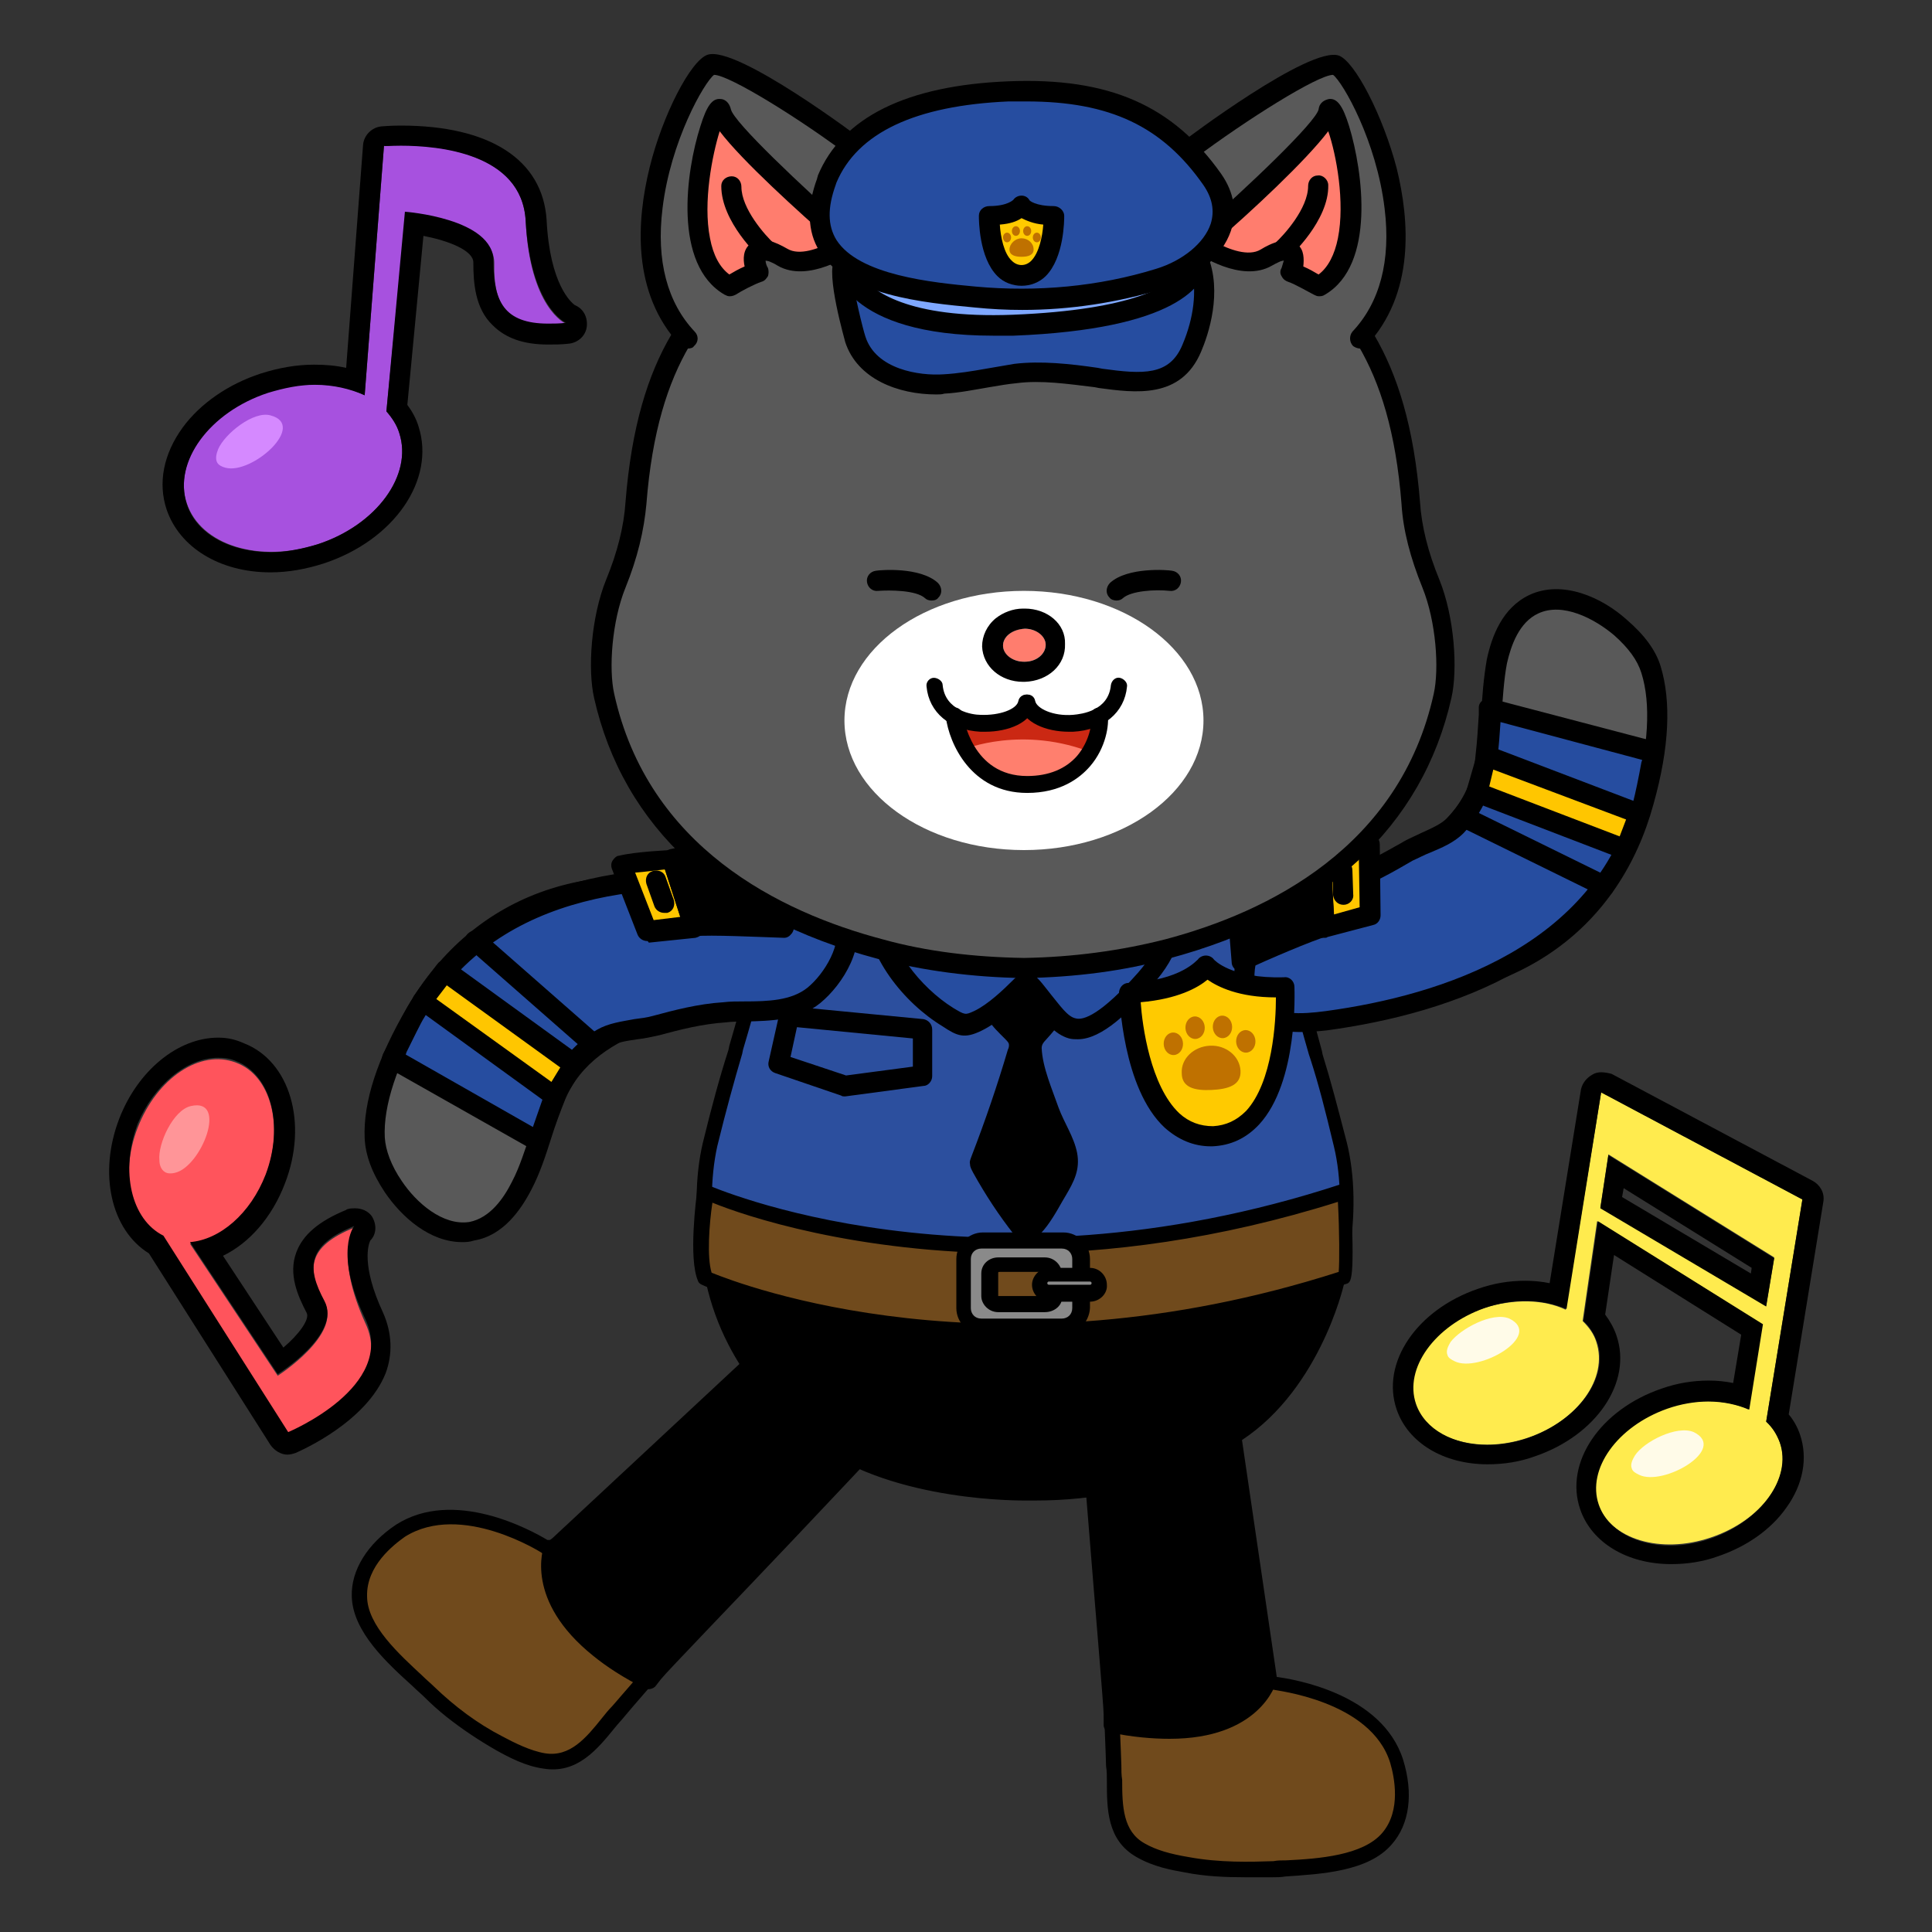<?xml version="1.0" encoding="utf-8"?>
<!-- Generator: Adobe Illustrator 26.5.0, SVG Export Plug-In . SVG Version: 6.00 Build 0)  -->
<svg version="1.1" id="레이어_5" xmlns="http://www.w3.org/2000/svg" xmlns:xlink="http://www.w3.org/1999/xlink" x="0px"
	 y="0px" viewBox="0 0 240 240" style="enable-background:new 0 0 240 240;" xml:space="preserve">
<rect x="0" y="0" width="240" height="240" fill="#333333" stroke="none"/>
<g>
	<g>
		<path style="fill:#2C4F9E;" d="M129.5,89.2c-8.6,0-16.6,1.2-16.6,1.2c-0.2,0-14.8,4.8-16.9,19.6c-1.3,9.7-3,15.1-4.6,20.7
			c-1,3.3-2,6.9-3.1,11.5c-1.8,7.9-0.5,20.6,6.7,29.8c6.9,8.7,17.9,13.2,32.4,13.2c14.5,0,25.5-4.4,32.4-13.2
			c7.2-9.2,8.7-21.9,6.7-29.8c-1.2-4.6-2-7.7-3-10.9c-1.5-5.1-3-10-4.9-21.4c-2.1-14.6-16.4-19.6-16.6-19.6
			C138.2,89.5,133.8,89.2,129.5,89.2z"/>
		<path d="M127.4,186.1c-14.9,0-26.1-4.5-33.2-13.5c-7.4-9.5-8.8-22.5-6.9-30.6c1.1-4.5,2.1-8.2,3.2-11.6l0.1-0.5
			c1.6-5.5,3.2-10.8,4.4-20.1c2.2-14.9,16.3-19.9,17.7-20.4l0,0c0.1,0,8.2-1.2,16.7-1.2c4.8,0,9.2,0.4,12.7,1.2l0,0
			c2,0.4,15.3,6.3,17.4,20.4c1.9,10.9,3.4,15.9,4.7,20.7l0.1,0.5c1,3.2,1.8,6.3,3,10.9c2,8,0.7,20.9-6.9,30.6
			C153.4,181.6,142.3,186.1,127.4,186.1z M113.1,91.2c-0.7,0.2-14.2,5-16.3,18.8c-1.3,9.5-2.9,15-4.5,20.4l-0.1,0.5
			c-1,3.4-2,7-3.1,11.5c-1.7,7.7-0.4,20,6.6,29c6.7,8.5,17.4,12.8,31.7,12.8c14.3,0,25-4.3,31.7-12.8c6.9-8.8,8.5-21.2,6.6-29
			c-1.1-4.6-1.9-7.7-2.9-10.8l-0.2-0.6c-1.4-4.9-2.9-10-4.8-21c-2-13.8-15.4-18.7-15.9-18.9c-3.4-0.7-7.7-1.1-12.3-1.1
			C121.5,90.1,113.7,91.2,113.1,91.2z"/>
	</g>
	<g>
		<path d="M88.7,159.2c0,0,18.1,7.1,40.5,6.2c0,0,15.6-0.7,22.9-2.6c0,0,13.2-3,14.1-3.6c0,0-3.1,13.7-13.3,19.6c0,0-9,7.1-25.3,6.7
			c0,0-15.8,0.3-25.3-6.6C102,178.8,91.5,172.3,88.7,159.2z"/>
		<path d="M128.6,186.4c-0.4,0-0.7,0-1.1,0c-0.6,0-16.2,0.2-25.9-6.8l-0.1-0.1c-3.3-2.2-11.3-8.8-13.8-20.2l-0.4-1.7l1.6,0.6
			c0.2,0.1,18.2,7,40.2,6.2c0.1,0,15.6-0.7,22.7-2.6c5.3-1.2,13.1-3.1,13.9-3.5l1.9-1.3l-0.6,2.3c-0.1,0.6-3.3,14.1-13.7,20.2
			C152.6,180.2,143.9,186.4,128.6,186.4z M127.5,184.6c15.8,0.3,24.7-6.5,24.8-6.5l0.1-0.1c7.7-4.4,11.2-13.6,12.4-17.3
			c-3.2,0.9-9.5,2.4-12.6,3.1c-7.2,2-22.4,2.6-23,2.7c-18.5,0.7-34.2-4-39.2-5.7c2.7,10.1,10.2,15.8,12.6,17.4
			c0.1,0.1,0.1,0.1,0.2,0.1l0,0C111.9,184.8,127.3,184.6,127.5,184.6z"/>
	</g>
</g>
<g>
	<g>
		<path style="fill:#FFEB4E;" d="M221.1,179.2c-0.3-1-0.9-1.8-1.7-2.6l4.5-27.6l-25-13.3l-4.4,27c-2.7-1.3-6.4-1.4-10.2-0.2
			c-6.2,2.1-10,7.4-8.5,11.9c1.5,4.4,7.8,6.3,14,4.2c6.2-2.1,10-7.4,8.5-11.9c-0.3-1-0.9-1.8-1.7-2.6l1.8-12.4l20.5,12.8l-1.7,10.6
			c-2.7-1.3-6.4-1.4-10.2-0.2c-6.2,2.1-10,7.4-8.5,11.9c1.5,4.4,7.8,6.3,14,4.2C218.8,188.9,222.7,183.6,221.1,179.2z M198.8,150
			l1-6.6l20.6,12.8l-1,6L198.8,150z"/>
		<path d="M198.9,135.7l25,13.3l-4.5,27.6c0.8,0.7,1.3,1.6,1.7,2.6c1.5,4.4-2.3,9.7-8.5,11.9c-1.7,0.6-3.5,0.9-5.1,0.9
			c-4.2,0-7.8-1.9-8.9-5.1c-1.5-4.4,2.3-9.7,8.5-11.9c1.7-0.6,3.5-0.9,5.1-0.9c1.9,0,3.6,0.4,5.1,1l1.7-10.6l-20.5-12.8l-1.8,12.4
			c0.8,0.7,1.3,1.6,1.7,2.6c1.5,4.4-2.3,9.7-8.5,11.9c-1.7,0.6-3.5,0.9-5.1,0.9c-4.2,0-7.8-1.9-8.9-5.1c-1.5-4.4,2.3-9.7,8.5-11.9
			c1.7-0.6,3.5-0.9,5.1-0.9c1.9,0,3.6,0.4,5.1,1L198.9,135.7 M219.4,162.3l1-6l-20.6-12.8l-1,6.6L219.4,162.3 M198.9,133.2
			c-0.4,0-0.8,0.1-1.1,0.3c-0.7,0.4-1.2,1-1.4,1.8l-3.9,24.1c-1-0.2-2-0.3-3-0.3c-2,0-3.9,0.3-5.9,1c-7.6,2.6-12.1,9.2-10.1,15
			c1.4,4.1,5.8,6.8,11.3,6.8c2,0,4-0.3,5.9-1c7.6-2.6,12.1-9.2,10.1-15c-0.3-0.9-0.8-1.8-1.4-2.6l1.1-7.4l15.8,9.9l-1,6
			c-1-0.2-2-0.3-3-0.3c-2,0-3.9,0.3-5.9,1c-7.6,2.6-12.1,9.2-10.1,15c1.4,4.1,5.8,6.8,11.3,6.8c2,0,4-0.3,5.9-1
			c3.5-1.2,6.5-3.3,8.4-6c2.1-2.9,2.7-6.2,1.7-9.1c-0.3-0.9-0.8-1.8-1.4-2.5l4.3-26.4c0.2-1.1-0.4-2.1-1.3-2.6l-25-13.3
			C199.8,133.3,199.4,133.2,198.9,133.2L198.9,133.2z M201.5,148.7l0.2-1.1l15.9,9.9l-0.1,0.7L201.5,148.7L201.5,148.7z"/>
	</g>
	<g>
		<path style="fill:#FFFBE8;" d="M203.1,180.8c-0.3,0.5-0.6,1.1-0.4,1.6c0.1,0.4,0.5,0.6,0.9,0.8c3,1.5,11.1-3.2,6.8-5.3
			C208.3,177,204.2,179.1,203.1,180.8z"/>
	</g>
	<g>
		<path style="fill:#FFFBE8;" d="M180.2,166.7c-0.3,0.5-0.6,1.1-0.4,1.6c0.1,0.4,0.5,0.6,0.9,0.8c3,1.5,11.1-3.2,6.8-5.3
			C185.4,162.9,181.4,165.1,180.2,166.7z"/>
	</g>
</g>
<g>
	<g>
		<path style="fill:#A751DF;" d="M65.3,27.4c-0.6-10.8-17.6-9.3-17.6-9.3l-2.4,31c-3.2-1.6-7.6-1.8-12-0.4
			c-7.3,2.4-11.8,8.6-10.1,13.8c1.7,5.2,9,7.5,16.3,5.1c7.3-2.4,11.8-8.6,10.1-13.8c-0.3-1-0.9-1.9-1.6-2.7l2.4-24.6
			c0,0,11,0.8,11,6.2c-0.1,5.4,1.6,8.3,8.9,7.5C70.2,40.2,65.8,38.2,65.3,27.4z"/>
		<path d="M49.8,18.1c4.6,0,15,0.9,15.5,9.3c0.6,10.8,5,12.7,5,12.7c-0.8,0.1-1.5,0.1-2.2,0.1c-5.5,0-6.8-2.8-6.8-7.7
			c0.1-5.4-11-6.2-11-6.2L48,51.1c0.7,0.8,1.3,1.7,1.6,2.7c1.7,5.2-2.8,11.4-10.1,13.8c-2,0.6-4,1-5.8,1c-5,0-9.3-2.2-10.5-6
			c-1.7-5.2,2.8-11.4,10.1-13.8c2-0.6,3.9-1,5.8-1c2.3,0,4.4,0.5,6.2,1.3l2.4-31C47.7,18.2,48.5,18.1,49.8,18.1 M49.8,15.6
			c-1.4,0-2.3,0.1-2.4,0.1c-1.2,0.1-2.2,1.1-2.3,2.3L43,45.7c-1.3-0.3-2.6-0.4-4-0.4c-2.2,0-4.4,0.4-6.6,1.1c-4,1.3-7.5,3.7-9.7,6.7
			c-2.4,3.3-3.1,6.9-2,10.2c1.6,4.7,6.6,7.8,12.9,7.8c2.2,0,4.4-0.4,6.6-1.1C49,67.1,54.1,59.6,52,53c-0.3-1-0.8-1.9-1.4-2.7l2-21
			c3.1,0.6,6.2,1.8,6.2,3.3c0,2.5,0.2,5.7,2.4,7.8c1.6,1.6,3.8,2.4,6.9,2.4c0.8,0,1.6,0,2.5-0.1c1.2-0.1,2.2-1,2.3-2.2
			c0.1-1.2-0.5-2.2-1.5-2.6c-0.4-0.3-3.1-2.5-3.5-10.6C67.4,19.8,60.8,15.6,49.8,15.6L49.8,15.6z"/>
	</g>
	<path style="fill:#D589FF;" d="M27.1,55.8c-0.2,0.5-0.4,1.2-0.1,1.7c0.2,0.3,0.6,0.5,1,0.6c3.3,0.9,10.2-5.3,5.6-6.5
		C31.5,51,27.9,53.9,27.1,55.8z"/>
</g>
<g>
	<g>
		<path style="fill:#FF545C;" d="M44,152.5c-5.9,2.4-5.9,5.2-3.7,9.3c2.2,4-5.8,9.1-5.8,9.1l-10.9-16.4c3.7-0.3,7.5-3.6,9.4-8.4
			c2.3-6.1,0.7-12.5-3.7-14.1c-4.4-1.7-9.8,1.9-12.2,8.1c-2.3,5.9-0.8,11.9,3.2,13.9l15.5,24.4c0,0,13.5-5.7,9.6-14
			C41.5,155.8,44,152.5,44,152.5z"/>
		<path d="M27.1,131.4c0.8,0,1.5,0.1,2.2,0.4c4.4,1.7,6,8,3.7,14.1c-1.9,4.9-5.7,8.1-9.4,8.4l10.9,16.4c0,0,8-5,5.8-9.1
			s-2.2-6.9,3.7-9.3c0,0-2.6,3.2,1.4,11.6c3.9,8.4-9.6,14-9.6,14l-15.5-24.4c-4-2-5.4-8-3.2-13.9C19.1,134.8,23.2,131.4,27.1,131.4
			 M44,152.5L44,152.5 M27.1,128.9C27.1,128.9,27.1,128.9,27.1,128.9c-5,0-10,4.1-12.3,10.1c-2.6,6.8-1,13.8,3.7,16.7l15.1,23.8
			c0.5,0.7,1.3,1.2,2.1,1.2c0.3,0,0.7-0.1,1-0.2c0.9-0.4,8.8-3.9,11.2-9.9c0.9-2.4,0.8-5-0.3-7.5c-2.8-6-1.8-8.6-1.6-9
			c0.8-0.8,0.8-2,0.2-3c-0.5-0.7-1.3-1-2.1-1c-0.3,0-0.6,0-0.9,0.1c-0.1,0-0.2,0.1-0.2,0.1c-3.4,1.4-5.4,3.1-6.2,5.3
			c-1,2.7,0.2,5.4,1.3,7.5c0.4,0.8-1,2.7-2.9,4.3l-7.5-11.4c3.3-1.6,6.1-4.8,7.7-9c2.9-7.5,0.6-15.2-5.1-17.4
			C29.2,129.1,28.2,128.9,27.1,128.9L27.1,128.9z"/>
	</g>
	<path style="fill:#FF9598;" d="M19.8,144.1c0,0.6,0.2,1.2,0.7,1.5c0.3,0.2,0.8,0.2,1.2,0.1c3.3-0.7,6.7-9.4,2-8.3
		C21.5,137.9,19.6,142.1,19.8,144.1z"/>
</g>
<g>
	<g>
		<path style="fill:#595959;" d="M103,120.9c3.4-5.5-8.9-7.8-11.7-8.7c-15-4.8-30.8-1.8-39.7,13.5c-2.6,4.5-5.3,10.4-5.1,15.6
			c0.1,2.2,1.1,4.3,2.3,6.1c2.3,3.3,6,6.2,9.7,5.6c2.9-0.5,4.9-3,6.2-5.7c1.8-3.5,2.6-7.5,4.1-11.1c4.3-10.2,18.8-11.6,28.5-12.8
			C99.5,123.1,101.9,122.7,103,120.9z"/>
		<path d="M57.4,154.3c-4,0-7.5-3.1-9.6-6.2c-1.6-2.4-2.4-4.6-2.5-6.7c-0.2-4.5,1.6-10,5.3-16.3c8.3-14.3,23.7-19.6,41.2-14.1
			c0.4,0.1,0.9,0.2,1.5,0.4c4.8,1.3,10.1,3,11.4,6.2c0.3,0.9,0.5,2.3-0.5,3.9c-1.5,2.4-4.5,2.8-6.5,3l-1.4,0.2
			c-9.4,1.2-22.3,2.8-26.1,11.9c-0.6,1.5-1.2,3.1-1.7,4.7c-0.7,2.2-1.4,4.4-2.5,6.5c-1.3,2.5-3.5,5.7-7.1,6.3
			C58.3,154.3,57.8,154.3,57.4,154.3z M78.6,111.4c-11,0-20.2,5.2-25.9,15c-3.4,5.8-5.1,11-4.9,14.9c0.1,1.6,0.8,3.5,2.1,5.4
			c1.8,2.7,5.1,5.6,8.4,5.1c2.6-0.5,4.3-3,5.3-5c1-1.9,1.6-4,2.4-6.2c0.5-1.6,1.1-3.3,1.7-4.9c4.4-10.4,18.1-12.1,28.1-13.4l1.3-0.2
			c2-0.3,4-0.6,4.7-1.9l0,0c0.5-0.9,0.4-1.4,0.3-1.7c-0.9-2.3-7.1-4-9.7-4.7c-0.7-0.2-1.2-0.3-1.6-0.4
			C86.6,112,82.5,111.4,78.6,111.4z"/>
	</g>
	<g>
		<path style="fill:#264DA0;" d="M48.7,131.5c0.5-1,2.4-4.8,2.9-5.8c9.3-16,28.2-18.1,44.9-16c3.2,0.4,7,1.2,8.3,4.2
			c1.5,3.2-1.2,7.7-3.7,9.7c-3,2.4-7.4,1.8-11.1,2.1c-3,0.2-5.7,0.9-8.6,1.7c-2.1,0.6-4.8,0.5-6.7,1.6c-2.6,1.5-4.9,4.4-6,7.2
			c-0.8,1.8-1.4,3.7-2,5.6L48.7,131.5z"/>
		<path d="M66.9,143.1c-0.2,0-0.4-0.1-0.6-0.2l-18.2-10.3c-0.6-0.3-0.8-1.1-0.5-1.7l0.7-1.3c0.8-1.6,1.9-3.8,2.3-4.5
			c10.1-17.3,30.6-18.5,46.1-16.6c3.7,0.5,7.8,1.4,9.3,4.9c1.8,4-1.3,8.9-4.1,11.2c-2.7,2.2-6.2,2.2-9.3,2.3c-0.8,0-1.7,0-2.4,0.1
			c-3,0.2-5.7,0.9-8.3,1.6c-0.9,0.2-1.8,0.4-2.7,0.5c-1.4,0.2-2.7,0.4-3.7,1c-2.3,1.3-4.4,3.9-5.4,6.6c-0.6,1.5-1.2,3.1-1.7,4.7
			l-0.3,0.9c-0.1,0.4-0.4,0.6-0.7,0.8C67.2,143,67,143.1,66.9,143.1z M50.4,131l15.8,9c0.5-1.4,1-2.9,1.5-4.3
			c1.2-3.2,3.7-6.2,6.5-7.8c1.4-0.8,3-1,4.6-1.3c0.8-0.1,1.6-0.2,2.3-0.4c2.6-0.7,5.6-1.5,8.8-1.7c0.8-0.1,1.7-0.1,2.6-0.1
			c2.9,0,5.8-0.1,7.8-1.7c2.1-1.7,4.5-5.6,3.4-8.2c-1.1-2.3-4.3-3-7.4-3.4c-14.7-1.9-34.3-0.7-43.6,15.3c-0.4,0.6-1.5,2.9-2.2,4.3
			L50.4,131z"/>
	</g>
	<g>
		<line style="fill:#D5B898;" x1="59" y1="116.9" x2="73.7" y2="129.8"/>
		<path d="M73.7,131c-0.3,0-0.6-0.1-0.8-0.3l-14.7-12.9c-0.5-0.5-0.6-1.3-0.1-1.8c0.5-0.5,1.3-0.6,1.8-0.1l14.7,12.9
			c0.5,0.5,0.6,1.3,0.1,1.8C74.4,130.9,74,131,73.7,131z"/>
	</g>
	<g>
		<g>
			<path style="fill:#FFC600;" d="M83.5,106.7c0,0-4.4,0.3-6.3,0.7l3.2,8.2l5.8-0.6L83.5,106.7z"/>
			<path d="M80.4,116.9c-0.5,0-1-0.3-1.2-0.8l-3.2-8.2c-0.1-0.3-0.1-0.7,0.1-1c0.2-0.3,0.5-0.6,0.8-0.6c2-0.5,6.3-0.7,6.5-0.7
				c0.6,0,1.1,0.3,1.3,0.9l2.7,8.3c0.1,0.4,0.1,0.8-0.1,1.1c-0.2,0.3-0.5,0.5-0.9,0.6l-5.8,0.6C80.5,116.9,80.4,116.9,80.4,116.9z
				 M78.9,108.4l2.3,5.9l3.3-0.4l-1.9-5.9C81.6,108.1,80.2,108.3,78.9,108.4z"/>
		</g>
		<g>
			<line style="fill:#FFC600;" x1="81.5" y1="109.3" x2="82.5" y2="112.1"/>
			<path d="M82.5,113.4c-0.5,0-1-0.3-1.2-0.8l-1-2.8c-0.2-0.7,0.1-1.4,0.8-1.6c0.7-0.2,1.4,0.1,1.6,0.8l1,2.8
				c0.2,0.7-0.1,1.4-0.8,1.6C82.8,113.4,82.6,113.4,82.5,113.4z"/>
		</g>
		<g>
			<path d="M83.5,106.7c0,0,7.6-1.5,11.4,0.2l2.5,8.2c0,0-8.8-0.4-11.2-0.2L83.5,106.7z"/>
			<path d="M97.4,116.5C97.4,116.5,97.3,116.5,97.4,116.5c-3.1-0.1-9.2-0.4-11.1-0.2c-0.6,0.1-1.1-0.3-1.3-0.9l-2.7-8.3
				c-0.1-0.3-0.1-0.7,0.1-1c0.2-0.3,0.5-0.5,0.8-0.6c0.3-0.1,8-1.6,12.2,0.3c0.3,0.2,0.6,0.4,0.7,0.8l2.5,8.2c0.1,0.4,0,0.8-0.2,1.1
				C98.1,116.3,97.8,116.5,97.4,116.5z M88.9,113.7c2.2,0,5,0.1,6.8,0.2l-1.8-5.9c-2.4-0.8-6.3-0.5-8.7-0.2l2,6
				C87.6,113.7,88.2,113.7,88.9,113.7z"/>
		</g>
	</g>
	<g>
		<polygon style="fill:#FFC600;" points="55.3,120.5 71.2,132.2 68.9,136.2 52.4,124.3 		"/>
		<path d="M68.9,137.4c-0.3,0-0.5-0.1-0.7-0.2l-16.4-11.9c-0.3-0.2-0.5-0.5-0.5-0.8c-0.1-0.3,0-0.7,0.2-0.9l2.8-3.8
			c0.4-0.6,1.2-0.7,1.7-0.3l16,11.6c0.5,0.4,0.7,1.1,0.3,1.7l-2.4,4c-0.2,0.3-0.5,0.5-0.8,0.6C69,137.4,69,137.4,68.9,137.4z
			 M54.2,124.1l14.3,10.3l1.1-1.8l-14.1-10.2L54.2,124.1z"/>
	</g>
</g>
<g>
	<g>
		<path style="fill:#595959;" d="M155.8,117.6c-1.8,6.1,10.6,5.2,13.6,5.4c15.7,0.7,30.2-6.2,34.8-23.3c1.4-5.1,2.4-11.5,0.9-16.4
			c-0.6-2.1-2.1-3.8-3.8-5.3c-3-2.6-7.4-4.5-10.8-2.9c-2.6,1.2-4,4.2-4.6,7.1c-0.8,3.9-0.6,7.9-1.1,11.8
			c-1.5,11-15.2,16.1-24.2,19.8C158.6,114.6,156.4,115.6,155.8,117.6z"/>
		<path d="M171.6,124.3c-0.8,0-1.5,0-2.3-0.1c-0.4,0-0.9,0-1.5,0c0,0,0,0,0,0c-5,0-10.5-0.2-12.6-3c-0.6-0.8-1.1-2-0.6-3.9
			c0.8-2.7,3.6-3.9,5.5-4.6l1.3-0.5c8.8-3.6,20.9-8.5,22.2-18.3c0.2-1.6,0.3-3.3,0.4-5c0.1-2.3,0.3-4.7,0.7-7c0.6-2.8,1.9-6.4,5.3-8
			c4.1-1.9,9,0.3,12.1,3.1c2.2,1.9,3.6,3.8,4.2,5.8c1.3,4.3,1.1,10-0.9,17.1C201.2,115.3,188.7,124.3,171.6,124.3z M167.9,121.7
			c0.6,0,1.1,0,1.5,0c17,0.8,29.6-7.6,33.6-22.4c1.8-6.5,2.1-11.9,0.9-15.7c-0.5-1.6-1.6-3.1-3.4-4.7c-2.5-2.1-6.4-4.1-9.4-2.7
			c-2.4,1.1-3.4,4-3.9,6.2c-0.4,2.1-0.5,4.3-0.7,6.6c-0.1,1.7-0.2,3.4-0.4,5.2c-1.5,11.2-14.3,16.4-23.7,20.2l-1.3,0.5
			c-1.9,0.8-3.7,1.6-4.1,3l0,0c-0.3,1,0,1.4,0.2,1.7c1.5,2,7.9,2,10.6,2C167.8,121.7,167.8,121.7,167.9,121.7z"/>
	</g>
	<g>
		<path style="fill:#264DA0;" d="M205.5,93.3c-0.2,1.1-1,5.3-1.3,6.3c-4.8,17.8-22.5,24.8-39.2,27.1c-3.2,0.4-7.1,0.7-9.1-1.9
			c-2.3-2.7-0.8-7.7,1.1-10.3c2.2-3.1,6.7-3.7,10.1-4.9c2.8-1,5.3-2.3,7.8-3.8c1.9-1.1,4.5-1.7,6-3.3c2.2-2.1,3.6-5.5,3.9-8.5
			c0.3-2,0.3-4,0.5-5.9L205.5,93.3z"/>
		<path d="M161.5,128.2c-2.6,0-5-0.6-6.7-2.6c-2.8-3.4-1.1-9,1-11.9c2-2.8,5.4-3.7,8.4-4.6c0.8-0.2,1.6-0.5,2.3-0.7
			c2.8-1,5.3-2.4,7.6-3.7c0.8-0.5,1.6-0.8,2.4-1.2c1.3-0.6,2.5-1.1,3.3-1.9c1.9-1.9,3.3-4.9,3.5-7.8c0.2-1.7,0.3-3.4,0.4-5l0-0.9
			c0-0.4,0.2-0.7,0.5-0.9c0.3-0.2,0.7-0.3,1.1-0.2l20.2,5.3c0.6,0.2,1,0.8,0.9,1.5l-0.3,1.5c-0.3,1.7-0.8,4.1-1,4.9
			c-5.2,19.3-24.8,25.9-40.3,28C163.9,128.1,162.7,128.2,161.5,128.2z M186.4,89.7c-0.1,1.5-0.2,3-0.4,4.5c-0.3,3.4-1.9,6.9-4.2,9.3
			c-1.2,1.2-2.7,1.8-4.1,2.4c-0.8,0.3-1.5,0.7-2.2,1c-2.4,1.4-5,2.9-8.1,4c-0.8,0.3-1.6,0.5-2.5,0.8c-2.7,0.8-5.6,1.6-7.1,3.7
			c-1.6,2.2-2.9,6.6-1.1,8.8c1.6,2,5,1.8,8,1.4c14.7-2,33.3-8.2,38.2-26.1c0.2-0.7,0.7-3.1,1-4.8l0.1-0.3L186.4,89.7z"/>
	</g>
	<g>
		<line style="fill:#D5B898;" x1="199.4" y1="110.1" x2="181.8" y2="101.4"/>
		<path d="M199.3,111.3c-0.2,0-0.4,0-0.6-0.1l-17.5-8.6c-0.6-0.3-0.9-1.1-0.6-1.7c0.3-0.6,1.1-0.9,1.7-0.6l17.5,8.6
			c0.6,0.3,0.9,1.1,0.6,1.7C200.3,111.1,199.8,111.3,199.3,111.3z"/>
	</g>
	<g>
		<g>
			<path style="fill:#FFC600;" d="M164,106.5c0,0,4.2-1.3,6.1-1.6l0.1,8.8l-5.7,1.5L164,106.5z"/>
			<path d="M164.5,116.5c-0.3,0-0.5-0.1-0.7-0.2c-0.3-0.2-0.5-0.6-0.5-0.9l-0.5-8.7c0-0.6,0.3-1.1,0.9-1.3c0.2-0.1,4.3-1.4,6.3-1.7
				c0.4-0.1,0.7,0.1,1,0.3c0.3,0.2,0.4,0.6,0.4,0.9l0.1,8.8c0,0.6-0.4,1.1-0.9,1.2l-5.7,1.5C164.8,116.5,164.7,116.5,164.5,116.5z
				 M165.3,107.4l0.4,6.2l3.2-0.9l-0.1-6.3C167.7,106.7,166.2,107.1,165.3,107.4z"/>
		</g>
		<g>
			<line style="fill:#FFC600;" x1="166.8" y1="108.2" x2="166.9" y2="111.2"/>
			<path d="M166.9,112.4c-0.7,0-1.2-0.5-1.3-1.2l-0.1-3c0-0.7,0.5-1.3,1.2-1.3c0.7-0.1,1.3,0.5,1.3,1.2l0.1,3
				C168.2,111.8,167.6,112.4,166.9,112.4C166.9,112.4,166.9,112.4,166.9,112.4z"/>
		</g>
		<g>
			<path d="M164,106.5c0,0-7.6,1.4-10.5,4.4l0.7,8.6c0,0,8-3.6,10.4-4.2L164,106.5z"/>
			<path d="M154.2,120.7c-0.2,0-0.4-0.1-0.6-0.2c-0.4-0.2-0.6-0.6-0.6-1l-0.7-8.6c0-0.4,0.1-0.7,0.3-1c3.1-3.3,10.9-4.7,11.2-4.8
				c0.3-0.1,0.7,0,1,0.3c0.3,0.2,0.5,0.6,0.5,0.9l0.5,8.7c0,0.6-0.3,1.1-0.9,1.3c-1.8,0.5-7.4,2.9-10.2,4.2
				C154.5,120.7,154.4,120.7,154.2,120.7z M154.8,111.4l0.5,6.2c2.1-0.9,5.8-2.5,7.9-3.3l-0.4-6.3
				C160.5,108.6,156.7,109.8,154.8,111.4z"/>
		</g>
	</g>
	<g>
		<polygon style="fill:#FFC600;" points="202,105.6 183.5,98.5 184.8,94 203.7,101.2 		"/>
		<path d="M202,106.8c-0.2,0-0.3,0-0.5-0.1l-18.5-7.1c-0.6-0.2-0.9-0.9-0.8-1.5l1.3-4.5c0.1-0.3,0.3-0.6,0.6-0.8
			c0.3-0.2,0.7-0.2,1-0.1l18.9,7.2c0.3,0.1,0.6,0.4,0.7,0.7c0.1,0.3,0.1,0.7,0,1l-1.7,4.4C203,106.5,202.5,106.8,202,106.8z
			 M185,97.7l16.2,6.2l0.8-2.1l-16.5-6.2L185,97.7z"/>
	</g>
</g>
<path d="M124.8,129c0.2,0.2,0.4,0.4,0.5,0.6c0.1,0.3,0,0.6-0.1,0.8c-1.3,4.4-2.8,8.8-4.5,13.2c-0.1,0.3-0.3,0.7-0.2,1
	c0,0.4,0.2,0.7,0.4,1.1c1.5,2.7,3.2,5.3,5.1,7.7c0.2,0.3,0.4,0.5,0.7,0.7c2.3,1.2,4.8-4.2,5.7-5.6c1-1.7,1.8-3.2,1.4-5.3
	c-0.4-2-1.6-3.7-2.3-5.6c-0.8-2.3-2-5-2.1-7.4c0-0.4,0.2-0.7,0.5-1c0.9-1,1.8-2,2.4-3.2c0.6-1.2,0.9-2.6,0.5-3.9
	c-1.1-3.1-5.5-3.1-7.6-1.1c-0.9,0.8-1.7,2.1-2.4,3.1C121.5,125.9,123.4,127.6,124.8,129z"/>
<g>
	<path style="fill:#264DA0;" d="M108.8,112.9c-0.1,5.3,4.6,10.9,8.8,13.5c1.7,1,2.1,1.3,3.8,0.5c2.2-1,4.3-3.2,6-4.8
		c1.8,1.4,3.5,5.1,5.7,5.7c3,0.8,7.4-4.1,9.1-6.1c2.5-2.8,4.2-6.4,2.9-10.2c-2.6-7.8-11.3-10.8-18.9-10.5c-5.4,0.3-12.5,2.5-15.8,7
		C109.3,109.5,108.9,111.2,108.8,112.9z"/>
	<path d="M133.9,129.1c-0.4,0-0.7,0-1.1-0.1c-1.8-0.5-3.1-2.2-4.3-3.8c-0.4-0.5-0.7-1-1.1-1.4c-1.5,1.5-3.4,3.2-5.4,4.2
		c-2.2,1.1-3.1,0.7-4.9-0.5c-4.8-2.9-9.6-8.8-9.6-14.6l0,0c0-2,0.6-3.9,1.9-5.6c3.5-4.8,10.9-7.3,16.7-7.6c8-0.4,17.3,3,20.2,11.3
		c1.3,3.7,0.2,7.7-3.2,11.4C140.4,125.6,136.9,129.1,133.9,129.1z M127.4,120.3l0.9,0.7c0.8,0.6,1.5,1.6,2.3,2.6c1,1.2,2,2.7,3,2.9
		c1,0.3,3.2-0.5,7.8-5.7c2.7-3.1,3.6-6.2,2.7-9c-2.4-7.1-10.6-9.9-17.7-9.6c-5,0.2-11.8,2.4-14.8,6.5c-0.9,1.2-1.4,2.6-1.4,4.1
		c0,4.8,4.2,9.9,8.2,12.4c1.5,0.9,1.5,0.9,2.6,0.4c1.7-0.8,3.6-2.6,5-4L127.4,120.3z"/>
</g>
<g>
	<g>
		<g>
			<path style="fill:#595959;" d="M177.9,72.5c-1.3-3.2-2.3-6.5-2.5-10c-1.4-18.7-8.3-25.4-15.8-31.5c-9.8-7.9-24.5-7.3-30.4-6.9
				c-1.3,0.1-2.6,0.1-3.9,0c-5.9-0.4-20.6-1-30.4,6.9c-7.5,6.1-14.4,12.8-15.8,31.5c-0.3,3.4-1.2,6.8-2.5,10
				c-1.8,4.4-2.2,10.6-1.5,13.9c3.8,17,17.3,26.9,34.3,31.5c5.7,1.5,11.7,2.3,17.8,2.4c6.1-0.1,12.1-0.8,17.8-2.4
				c17-4.5,30.5-14.4,34.3-31.5C180.1,83.1,179.7,76.9,177.9,72.5z"/>
			<path d="M127.2,121.5c-6.4-0.1-12.5-0.9-18.2-2.4c-19.5-5.2-31.6-16.4-35.2-32.4c-0.8-3.5-0.4-10,1.5-14.7
				c1.4-3.4,2.2-6.6,2.4-9.6c1.5-18.9,8.2-25.8,16.3-32.3c7-5.7,17.5-8.1,31.2-7.2c1.2,0.1,2.5,0.1,3.7,0
				c13.7-0.9,24.2,1.5,31.2,7.2c8.1,6.5,14.8,13.5,16.3,32.3c0.2,3,1,6.2,2.4,9.6c1.9,4.7,2.3,11.2,1.5,14.7
				c-3.6,16-15.7,27.2-35.2,32.4C139.7,120.6,133.6,121.4,127.2,121.5z M120,25.2c-10.5,0-18.6,2.3-24.3,6.8
				c-7.6,6.2-14,12.7-15.4,30.6c-0.3,3.3-1.1,6.7-2.6,10.4c-1.7,4.2-2.1,10.1-1.4,13.2c4.2,19,20.5,27.1,33.4,30.5
				c5.4,1.5,11.3,2.2,17.5,2.3c6.1-0.1,12-0.9,17.5-2.3c12.9-3.4,29.2-11.5,33.4-30.5c0.7-3.1,0.3-9-1.4-13.2v0
				c-1.5-3.7-2.4-7.1-2.6-10.4c-1.4-17.9-7.8-24.4-15.4-30.6c-6.5-5.3-16.4-7.5-29.5-6.7c-1.3,0.1-2.7,0.1-4,0
				C123.4,25.3,121.7,25.2,120,25.2z"/>
		</g>
		<ellipse style="fill:#FFFFFF;" cx="127.2" cy="89.5" rx="22.3" ry="16.1"/>
		<g>
			<path style="fill:#595959;" d="M117.2,28.1c0,0-6.2-6.1-10.5-9.4S90.6,7.3,88.3,8.1c-2.3,0.8-13.6,22.6-2.9,34"/>
			<path d="M85.4,43.3c-0.3,0-0.7-0.1-0.9-0.4c-6.1-6.5-5.4-15.6-3.8-22.1c1.6-6.5,5.1-13.3,7.2-14c3.6-1.2,18.9,10.3,19.5,10.8
				c4.3,3.3,10.4,9.3,10.6,9.5c0.5,0.5,0.5,1.3,0,1.8c-0.5,0.5-1.3,0.5-1.8,0c-0.1-0.1-6.2-6.1-10.4-9.3
				C99.6,14.9,90.6,9.3,88.7,9.3c0,0,0,0,0,0c-1.2,0.9-5.4,8.2-6.4,16.6c-0.8,6.5,0.6,11.7,4,15.3c0.5,0.5,0.5,1.3-0.1,1.8
				C86.1,43.2,85.8,43.3,85.4,43.3z"/>
		</g>
		<g>
			<path style="fill:#FF7D6E;" d="M105.5,30.2c0,0-15.6-13.7-16-16.3S82.7,31,90.6,35.6c0,0,2.2-1.3,3.5-1.7c0,0-1.9-4.8,3.1-1.9
				C100.4,33.9,105.5,30.2,105.5,30.2z"/>
			<path d="M90.6,36.8c-0.2,0-0.4-0.1-0.6-0.2c-6.4-3.7-4.8-15.3-3-20.9c0.8-2.6,1.5-3.5,2.5-3.4c0.5,0,1.1,0.4,1.3,1.3
				c0.4,1.6,8.5,9.3,15.6,15.6c0.3,0.3,0.4,0.6,0.4,1c0,0.4-0.2,0.7-0.5,1c-0.6,0.4-5.9,4-9.7,1.8c-0.8-0.5-1.3-0.6-1.5-0.7
				c0,0.3,0.1,0.7,0.3,1c0.1,0.3,0.1,0.7,0,1c-0.2,0.3-0.4,0.6-0.8,0.7c-0.9,0.3-2.6,1.2-3.2,1.6C91,36.8,90.8,36.8,90.6,36.8z
				 M89.4,16.3c-0.9,2.9-2.1,8.8-1.2,13.3c0.4,2.1,1.2,3.6,2.4,4.5c0.5-0.3,1.2-0.7,1.9-1c-0.2-0.9-0.2-2.1,0.7-2.8
				c1.3-1.1,3.2-0.2,4.6,0.6c1.5,0.9,3.9,0,5.6-0.9C99.2,26.3,92.2,20,89.4,16.3z"/>
		</g>
		<g>
			<path style="fill:#FF7D6E;" d="M95.3,31.1c0,0-4.5-4.1-4.5-8"/>
			<path d="M95.3,32.4c-0.3,0-0.6-0.1-0.8-0.3c-0.2-0.2-4.9-4.5-4.9-9c0-0.7,0.6-1.2,1.3-1.2c0,0,0,0,0,0c0.7,0,1.2,0.6,1.2,1.3
				c0,2.7,2.9,6,4.1,7.1c0.5,0.5,0.6,1.3,0.1,1.8C95.9,32.3,95.6,32.4,95.3,32.4z"/>
		</g>
		<g>
			<path style="fill:#595959;" d="M137.3,28.1c0,0,6.2-6.1,10.5-9.4s16-11.3,18.3-10.6c2.3,0.8,13.6,22.6,2.9,34"/>
			<path d="M169,43.3c-0.3,0-0.6-0.1-0.9-0.3c-0.5-0.5-0.5-1.3-0.1-1.8c3.4-3.6,4.8-8.8,4-15.3c-1-8.4-5.2-15.7-6.4-16.6
				c0,0,0,0,0,0c-1.9,0-10.8,5.6-17.2,10.4c-4.2,3.2-10.3,9.2-10.4,9.3c-0.5,0.5-1.3,0.5-1.8,0c-0.5-0.5-0.5-1.3,0-1.8
				c0.3-0.3,6.3-6.2,10.6-9.5c0.6-0.5,15.9-12,19.5-10.8c2,0.7,5.5,7.5,7.2,14c1.6,6.5,2.3,15.6-3.8,22.1
				C169.6,43.2,169.3,43.3,169,43.3z"/>
		</g>
		<g>
			<path style="fill:#FF7D6E;" d="M148.9,30.2c0,0,15.6-13.7,16-16.3c0.4-2.7,6.8,17.1-1.1,21.7c0,0-2.2-1.3-3.5-1.7
				c0,0,1.9-4.8-3.1-1.9C154.1,33.9,148.9,30.2,148.9,30.2z"/>
			<path d="M163.8,36.8c-0.2,0-0.4-0.1-0.6-0.2c-0.6-0.3-2.3-1.3-3.2-1.6c-0.3-0.1-0.6-0.3-0.8-0.7c-0.2-0.3-0.2-0.7,0-1
				c0.1-0.3,0.2-0.7,0.3-1c-0.3,0.1-0.8,0.3-1.5,0.7c-3.8,2.2-9.1-1.4-9.7-1.8c-0.3-0.2-0.5-0.6-0.5-1c0-0.4,0.1-0.8,0.4-1
				c7.2-6.3,15.2-14,15.6-15.6c0.1-0.9,0.8-1.2,1.3-1.3c1-0.1,1.7,0.8,2.5,3.4c1.7,5.6,3.3,17.2-3,20.9
				C164.3,36.8,164.1,36.8,163.8,36.8z M161.9,33.1c0.7,0.3,1.4,0.7,1.9,1c1.2-0.9,2-2.5,2.4-4.5c0.9-4.5-0.2-10.4-1.2-13.3
				c-2.8,3.7-9.7,10.1-14,13.8c1.7,0.9,4.1,1.8,5.6,0.9c1.3-0.8,3.3-1.7,4.6-0.6C162,31,162,32.2,161.9,33.1z"/>
		</g>
		<g>
			<path style="fill:#FF7D6E;" d="M159.2,31.1c0,0,4.5-4.1,4.5-8"/>
			<path d="M159.2,32.4c-0.3,0-0.7-0.1-0.9-0.4c-0.5-0.5-0.4-1.3,0.1-1.8c1.1-1,4.1-4.3,4.1-7.1c0-0.7,0.5-1.3,1.2-1.3
				c0.6-0.1,1.3,0.5,1.3,1.2c0.1,4.4-4.7,8.8-4.9,9C159.8,32.3,159.5,32.4,159.2,32.4z"/>
		</g>
		<g>
			<path style="fill:#595959;" d="M134.7,30.5c3,0.7,8.9-5.3,4.8-9c-4-3.7-7.5,3.1-7.5,3.1s1.3-9.5-5.2-9c-6.5,0.5-4.1,8-4.1,8
				s-1.1-4.3-4.6-3.7c-7.3,1.2-4.9,9,0.6,10.7"/>
			<path d="M118.6,31.9c-0.1,0-0.3,0-0.4-0.1c-3.6-1.1-6.2-4.6-6-7.9c0.2-2.7,2.3-4.7,5.6-5.2c1.3-0.2,2.4,0.1,3.2,0.6
				c0.1-0.9,0.4-1.7,0.9-2.5c1-1.4,2.5-2.3,4.7-2.4c1.9-0.2,3.5,0.4,4.6,1.6c1.2,1.3,1.8,3.2,2,4.9c0.8-0.8,1.8-1.4,3-1.6
				c1-0.2,2.5-0.1,4.1,1.4c1.9,1.8,2.3,4.3,1,6.8c-1.3,2.5-4.5,4.9-7,4.3c-0.7-0.2-1.1-0.8-0.9-1.5c0.2-0.7,0.8-1.1,1.5-0.9
				c1,0.2,3.2-1.1,4.2-3c0.8-1.5,0.6-2.8-0.5-3.8c-0.7-0.6-1.3-0.9-2-0.7c-1.6,0.3-3.2,2.7-3.6,3.5c-0.3,0.5-0.9,0.8-1.5,0.6
				c-0.6-0.2-0.9-0.8-0.9-1.4c0.2-1.3,0.3-5.1-1.3-6.7c-0.6-0.6-1.4-0.9-2.6-0.8c-1.3,0.1-2.2,0.5-2.8,1.3c-0.9,1.4-0.6,3.7-0.3,4.8
				c0,0.1,0.1,0.2,0.1,0.3c0.2,0.7-0.2,1.3-0.9,1.5c-0.7,0.2-1.3-0.2-1.5-0.8c0,0,0-0.1-0.1-0.3c-0.2-0.7-1.1-2.9-3.1-2.5
				c-1.5,0.3-3.4,1-3.5,2.9c-0.1,1.9,1.5,4.5,4.2,5.3c0.7,0.2,1,0.9,0.8,1.6C119.7,31.5,119.2,31.9,118.6,31.9z"/>
		</g>
		<g>
			<path d="M115.7,74.6c-0.3,0-0.6-0.1-0.8-0.3c-1.1-1-4.4-1-5.8-0.9c-0.7,0.1-1.3-0.4-1.4-1.1c-0.1-0.7,0.4-1.3,1.1-1.4
				c0.6-0.1,5.5-0.5,7.7,1.5c0.5,0.5,0.6,1.3,0.1,1.8C116.4,74.5,116.1,74.6,115.7,74.6z"/>
			<path d="M138.7,74.6c-0.3,0-0.7-0.1-0.9-0.4c-0.5-0.5-0.4-1.3,0.1-1.8c2.2-2,7.2-1.6,7.7-1.5c0.7,0.1,1.2,0.7,1.1,1.4
				c-0.1,0.7-0.7,1.2-1.4,1.1c-1.8-0.2-4.8,0-5.8,0.9C139.3,74.5,139,74.6,138.7,74.6z"/>
			<g>
				<path style="fill-rule:evenodd;clip-rule:evenodd;fill:#FF7D6E;" d="M127.2,78.1c1.5,0,2.7,0.8,2.7,2c0,1.1-1.1,2.1-2.6,2.1
					c-1.5,0-2.7-0.8-2.7-2C124.6,79.1,125.7,78.2,127.2,78.1z"/>
				<path d="M127.3,78.1c1.4,0,2.6,0.9,2.6,2c0,1.1-1.1,2.1-2.6,2.1c0,0-0.1,0-0.1,0c-1.4,0-2.6-0.9-2.6-2
					C124.6,79.1,125.7,78.2,127.3,78.1C127.2,78.1,127.3,78.1,127.3,78.1 M127.3,75.6l-0.2,0c-1.3,0-2.5,0.5-3.4,1.2
					c-1.1,0.9-1.7,2.2-1.7,3.5c0.1,2.5,2.3,4.4,5.1,4.4l0.2,0c2.9-0.1,5.1-2.1,5-4.7C132.4,77.5,130.1,75.6,127.3,75.6L127.3,75.6z"
					/>
			</g>
			<path style="fill:#CB2813;" d="M127.8,98.2c-8.2,0-9.5-8.8-9.5-8.8c0-0.1,0.1-0.3,0.2-0.4c0.1-0.1,0.3-0.1,0.4-0.1
				c0.1,0,5.2,1.9,8.2-0.7c0.1-0.1,0.4-0.1,0.5,0c4,2.7,9,0.7,9,0.7c0.1-0.1,0.2-0.1,0.4,0c0.1,0.1,0.2,0.2,0.2,0.3
				c0.1,1-0.2,3.7-2.1,6C133.5,97.1,130.9,98.2,127.8,98.2z"/>
			<path style="fill:#FF7F6E;" d="M119.7,93.1c0,0,7.4-3.1,16.2,0.5c0,0-3.2,5.2-9.2,4.3C126.7,97.9,120.9,97.2,119.7,93.1z"/>
			<g>
				<g>
					<path d="M122.4,90.9c-0.2,0-0.4,0-0.6,0c-3.8-0.2-6.4-2.4-6.7-5.6c-0.1-0.6,0.4-1.1,0.9-1.1s1.1,0.4,1.1,0.9
						c0.3,3.2,3.7,3.7,4.7,3.7c2.4,0.1,4.5-0.7,4.7-1.7c0.1-0.6,0.7-0.9,1.2-0.8c0.6,0.1,0.9,0.7,0.8,1.2
						C128.2,89.8,125.2,90.9,122.4,90.9z"/>
				</g>
				<g>
					<path d="M132.8,90.9c-2.8,0-5.7-1.1-6.2-3.4c-0.1-0.6,0.2-1.1,0.8-1.2c0.6-0.1,1.1,0.2,1.2,0.8c0.2,0.9,2.2,1.9,4.7,1.7
						c1.1-0.1,4.4-0.5,4.7-3.7c0.1-0.6,0.6-1,1.1-0.9s1,0.6,0.9,1.1c-0.3,3.2-2.9,5.4-6.7,5.6C133.2,90.9,133,90.9,132.8,90.9z"/>
				</g>
			</g>
			<path d="M127.6,98.5c-7,0-9.7-6.2-10.1-9.4c-0.1-0.6,0.3-1.1,0.9-1.2c0.6-0.1,1.1,0.3,1.2,0.9l0,0c0.1,0.3,1.1,7.6,8,7.6
				c2.7,0,4.8-0.9,6.2-2.5c1.6-1.9,1.9-4.2,1.7-4.8c-0.1-0.6,0.3-1.1,0.9-1.2c0.6-0.1,1.1,0.3,1.2,0.9c0.2,1.2-0.2,4.1-2.2,6.4
				C134.1,96.7,131.7,98.5,127.6,98.5z"/>
		</g>
	</g>
</g>
<path d="M104.9,136.2c-0.1,0-0.3,0-0.4-0.1l-8.2-2.8c-0.6-0.2-1-0.8-0.8-1.5l1.3-5.8c0.1-0.6,0.7-1,1.3-1l16.6,1.6
	c0.6,0.1,1.1,0.6,1.1,1.3v5.8c0,0.6-0.5,1.2-1.1,1.2l-9.7,1.3C105,136.2,105,136.2,104.9,136.2z M98.2,131.3l6.9,2.3l8.3-1.1V129
	L99,127.6L98.2,131.3z"/>
<g>
	<path style="fill:#264DA0;" d="M104.9,32.9c-1,0,1.1,8.5,1.4,9.3c1.4,4.4,6.9,5.8,11,5.6c3-0.2,5.9-0.9,8.9-1.3
		c3.2-0.4,6.9,0,10.1,0.5c4.6,0.6,9.7,1.5,11.9-3.6c1.4-3.3,2.2-7.6,0.8-11C148.9,32.2,105.1,32.9,104.9,32.9z"/>
	<path d="M116.3,49c-4.7,0-9.8-1.9-11.3-6.5c0-0.1-2.5-8.6-1.3-10.3c0.2-0.3,0.7-0.6,1.1-0.6c0,0,0,0,0,0l44-0.7c0,0,0,0,0,0
		c0.5,0,1,0.3,1.2,0.8c1.9,4.6,0.1,9.9-0.8,12c-2.5,5.9-8.2,5.1-12.7,4.5l-0.5-0.1c-3.3-0.4-6.7-0.9-9.7-0.5
		c-1.1,0.1-2.2,0.3-3.4,0.5c-1.8,0.3-3.7,0.7-5.6,0.8C117,49,116.7,49,116.3,49z M105.9,34.2c0.1,1.9,1.3,6.7,1.6,7.6
		c1.3,4.1,6.7,4.9,9.7,4.7c1.8-0.1,3.6-0.4,5.3-0.7c1.2-0.2,2.3-0.4,3.5-0.6c3.3-0.4,7,0,10.4,0.5l0.5,0.1c5.1,0.7,8.4,0.9,10-3
		c1.4-3.3,1.8-6.7,1.1-9.3L105.9,34.2z"/>
</g>
<g>
	<path style="fill:#7FA8FF;" d="M104.9,32.9c0,0,1.1,8.3,21,7.5c20-0.8,22.8-5.9,23-8.2L104.9,32.9z"/>
	<path d="M123.4,41.7c-18.4,0-19.7-8.3-19.7-8.6c0-0.4,0.1-0.7,0.3-1s0.6-0.4,0.9-0.4l44-0.7c0.4,0,0.7,0.1,0.9,0.4
		c0.2,0.3,0.4,0.6,0.3,1c-0.3,3.1-4,8.5-24.2,9.3C125.1,41.7,124.2,41.7,123.4,41.7z M106.8,34.1c1.5,2,5.9,5.5,19,5
		c15.1-0.6,19.8-3.7,21.2-5.6L106.8,34.1z M104.9,32.9L104.9,32.9L104.9,32.9z"/>
</g>
<g>
	<g>
		<path style="fill:#264DA0;" d="M102.7,22.3c3.6-8.6,14.3-10.6,22.5-10.9c10.7-0.4,18.9,1.9,25.4,11c4,5.6-1.3,10.8-6.6,12.4
			c-7.4,2.2-15.2,3-22.8,2.2c-8.2-0.8-23.1-2.2-18.6-14.3C102.7,22.5,102.7,22.4,102.7,22.3z"/>
		<path d="M127,38.5c-2,0-3.9-0.1-5.9-0.3c-6.4-0.6-15.9-1.5-19.3-7c-1.5-2.4-1.6-5.5-0.3-9c0-0.1,0.1-0.3,0.1-0.4
			c3-7.2,11-11.2,23.7-11.7c12.5-0.5,20.4,3,26.4,11.5c1.6,2.3,2,4.7,1.2,7.1c-1.1,3.2-4.4,6-8.5,7.2
			C138.8,37.6,132.9,38.5,127,38.5z M127.5,12.6c-0.7,0-1.5,0-2.2,0c-11.6,0.5-18.8,3.9-21.4,10.1c0,0,0,0,0,0l-0.1,0.3
			c-1,2.8-1,5,0.1,6.8c2.8,4.4,11.9,5.3,17.3,5.8c7.6,0.7,15.3,0,22.4-2.2c3.3-1,6-3.2,6.8-5.6c0.5-1.6,0.2-3.2-0.9-4.8
			C144.4,15.7,137.9,12.6,127.5,12.6z M102.7,22.3L102.7,22.3L102.7,22.3z"/>
	</g>
</g>
<g>
	<g>
		<path style="fill:#FFCA00;" d="M159.7,122.6c-7.5,0.3-9.8-2.7-9.8-2.7s-2,3.1-9.6,3.4c0,0,0.5,18.1,10.4,17.8
			C160.5,140.7,159.7,122.6,159.7,122.6z"/>
		<path d="M150.4,142.4c-2.1,0-4-0.8-5.7-2.3c-5.3-4.9-5.6-16.2-5.7-16.7c0-0.7,0.5-1.3,1.2-1.3c6.6-0.3,8.5-2.9,8.6-2.9
			c0.2-0.3,0.6-0.5,1-0.5c0,0,0,0,0,0c0.4,0,0.8,0.2,1,0.5c0,0,2.1,2.4,8.7,2.2c0.7-0.1,1.3,0.5,1.3,1.2c0,0.5,0.5,11.8-4.4,17.1
			c-1.6,1.7-3.5,2.6-5.8,2.7C150.6,142.4,150.5,142.4,150.4,142.4z M141.7,124.5c0.2,2.9,1.2,10.4,4.8,13.8c1.2,1.1,2.6,1.6,4.2,1.6
			c1.6-0.1,2.9-0.7,4.1-1.9c3.3-3.6,3.7-11.1,3.7-14.1c-4.6,0-7.2-1.3-8.5-2.2C148.8,122.7,146.3,124.1,141.7,124.5z"/>
	</g>
	<g>
		<path style="fill:#BF7100;" d="M154.1,133c0.1,1.8-1.5,2.3-3.6,2.4s-3.7-0.3-3.7-2.1c-0.1-1.8,1.5-3.3,3.5-3.4
			C152.3,129.8,154,131.2,154.1,133z"/>
		<g>
			
				<ellipse transform="matrix(0.999 -3.796101e-02 3.796101e-02 0.999 -4.82 5.628)" style="fill:#BF7100;" cx="145.8" cy="129.7" rx="1.2" ry="1.4"/>
			
				<ellipse transform="matrix(0.999 -3.796101e-02 3.796101e-02 0.999 -4.801 5.968)" style="fill:#BF7100;" cx="154.8" cy="129.4" rx="1.2" ry="1.4"/>
		</g>
		<g>
			
				<ellipse transform="matrix(0.999 -3.796101e-02 3.796101e-02 0.999 -4.74 5.729)" style="fill:#BF7100;" cx="148.5" cy="127.7" rx="1.2" ry="1.4"/>
			
				<ellipse transform="matrix(0.999 -3.796101e-02 3.796101e-02 0.999 -4.733 5.859)" style="fill:#BF7100;" cx="151.9" cy="127.6" rx="1.2" ry="1.4"/>
		</g>
	</g>
</g>
<g>
	<g>
		<path style="fill:#FFCA00;" d="M130.9,26.8c-3.1,0-4-1.3-4-1.3s-0.9,1.3-4,1.3c0,0-0.1,7.5,4,7.5S130.9,26.8,130.9,26.8z"/>
		<path d="M126.9,35.5c-1.1,0-2.2-0.4-3-1.2c-2.3-2.3-2.3-7-2.3-7.5c0-0.7,0.6-1.2,1.3-1.2c2.3,0,3-0.8,3-0.8c0.2-0.3,0.6-0.5,1-0.5
			l0,0c0.4,0,0.8,0.2,1,0.6c0,0,0,0,0,0c0,0,0.7,0.7,3,0.7c0.7,0,1.3,0.6,1.3,1.2c0,0.5,0,5.2-2.3,7.5
			C129.1,35.1,128,35.5,126.9,35.5z M124.2,27.9c0.1,1.5,0.5,3.6,1.5,4.5c0.7,0.7,1.7,0.7,2.4,0c1-1,1.4-3.1,1.5-4.5
			c-1.2-0.1-2.1-0.5-2.7-0.8C126.3,27.5,125.5,27.8,124.2,27.9z"/>
	</g>
	<g>
		<path style="fill:#BF7100;" d="M128.4,31c0,0.7-0.7,0.9-1.5,0.9c-0.8,0-1.5-0.2-1.5-0.9c0-0.7,0.7-1.4,1.5-1.4
			C127.7,29.6,128.4,30.2,128.4,31z"/>
		<g>
			<ellipse style="fill:#BF7100;" cx="125.1" cy="29.5" rx="0.5" ry="0.6"/>
			<ellipse style="fill:#BF7100;" cx="128.8" cy="29.5" rx="0.5" ry="0.6"/>
		</g>
		<g>
			<ellipse style="fill:#BF7100;" cx="126.2" cy="28.7" rx="0.5" ry="0.6"/>
			<ellipse style="fill:#BF7100;" cx="127.6" cy="28.7" rx="0.5" ry="0.6"/>
		</g>
	</g>
</g>
<g>
	<g>
		<path style="fill:#704A1C;" d="M68.3,192.2c-0.1,0.1-0.3,0.1-0.4,0s-10.6-6.8-18-2c-2.7,1.8-5.3,4.6-5.1,8.2
			c0.1,4.7,5.5,8.9,8.6,11.8c2.6,2.5,5.5,4.7,8.7,6.3c1.7,1,3.7,1.9,5.6,2.2c4.3,0.7,6.6-3.3,9.2-6.1c0.4-0.5,6.2-7.2,6.4-7.1
			C83.4,205.5,68.3,192.2,68.3,192.2z"/>
		<path d="M55.5,213.3c-1-0.8-1.9-1.6-2.8-2.5c-0.4-0.4-0.9-0.8-1.4-1.3c-3.2-2.9-7.5-6.8-7.6-11.2c-0.1-3.2,1.9-6.5,5.5-8.9
			c7.2-4.6,16.8,0.7,18.8,1.9c0.1,0,0.1,0,0.2,0c0.3,0,0.5,0.1,0.7,0.2l14.3,12.7c0.2,0.2,0.4,0.3,0.5,0.5c0,0,0,0,0.1,0.1l0,0
			c0.4,0.4,0.5,0.8,0.1,1.3c-0.1,0.1-0.1,0.1-0.2,0.2c-0.8,0.7-5.7,6.4-6.1,6.9c-0.4,0.5-0.8,0.9-1.2,1.4c-2.2,2.7-4.7,5.8-8.9,5.1
			c-2.2-0.3-4.3-1.4-5.9-2.3C59.5,216.2,57.4,214.8,55.5,213.3z M68.1,193.2c-0.3,0-0.6-0.1-0.8-0.3c0,0-10-6.4-17-2
			c-1.4,1-4.8,3.6-4.7,7.4c0,3.6,4,7.2,6.9,9.9c0.5,0.5,1,0.9,1.4,1.3c2.6,2.5,5.4,4.6,8.5,6.2c1.5,0.8,3.5,1.8,5.3,2.1
			c3.1,0.5,5.1-1.9,7.1-4.4c0.4-0.5,0.8-1,1.2-1.4c0.2-0.2,1.8-2.1,3.3-3.8c0.8-0.9,1.5-1.7,2.1-2.4c0.1-0.1,0.2-0.2,0.3-0.3
			C79.5,203.4,72.4,197.1,68.1,193.2z M82.9,206.3c0,0-0.2-0.1-0.3-0.1C82.7,206.2,82.8,206.2,82.9,206.3z M68.4,191.5
			C68.4,191.4,68.4,191.4,68.4,191.5C68.4,191.4,68.4,191.5,68.4,191.5z"/>
	</g>
	<g>
		<path d="M81.1,207.9c1.2-1.6,24.9-26.1,28.2-29.7l-11-13.7l-29.3,27.2l-0.7,0.5c0,0-3.4,8.7,12,16.6L81.1,207.9L81.1,207.9z"/>
		<path d="M73.7,205.7c-8.6-6.9-6.2-13.4-6.1-13.8c0-0.1,0.1-0.3,0.3-0.3l0.7-0.5l29.2-27.2c0.2-0.2,0.5-0.3,0.7-0.3
			c0.2,0,0.5,0.2,0.7,0.4l11,13.7c0.3,0.4,0.3,0.9,0,1.2c-1.4,1.5-6.4,6.8-11.6,12.3c-7,7.4-15.8,16.5-16.5,17.4l-0.7,0.9
			c-0.3,0.3-0.8,0.4-1.2,0.3C77.4,208.4,75.3,207,73.7,205.7z M80.4,208.9L80.4,208.9L80.4,208.9z M69.2,192.8
			c-0.4,1.3-1.6,8.1,11,14.9l0.2-0.3c0.7-0.9,8.8-9.4,16.6-17.5c4.7-5,9.2-9.7,11.1-11.7l-9.8-12.3l-28.5,26.5L69.2,192.8z"/>
	</g>
</g>
<g>
	<g>
		<path style="fill:#704A1C;" d="M137.9,209.7c0.2,0,0.5,8.9,0.5,9.5c0.2,3.8-0.5,8.4,3.3,10.5c1.8,1,3.8,1.5,5.8,1.8
			c3.6,0.7,7.2,0.7,10.7,0.5c4.3-0.3,11.2-0.3,14.1-3.8c2.3-2.6,2.1-6.4,1.2-9.5c-2.6-8.4-15.1-9.7-15.3-9.7c-0.2,0-0.3-0.2-0.3-0.3
			C157.9,208.8,137.9,209.7,137.9,209.7z"/>
		<path d="M154.6,233.2c-2.3,0-4.9-0.1-7.4-0.6c-1.7-0.3-3.9-0.7-6-1.9c-3.7-2.1-3.7-6-3.7-9.5c0-0.6,0-1.2-0.1-1.8
			c0-0.7-0.3-8.2-0.4-9.3c-0.1-0.1-0.1-0.2-0.1-0.3c0-0.5,0.4-0.9,0.9-0.9c6.7-0.3,19.4-0.9,19.9-1h0.1c0.3,0,0.6,0.1,0.7,0.4
			c2.3,0.3,13.2,2.1,15.8,10.3c1.3,4.2,0.8,8-1.4,10.5c-2.9,3.4-8.8,3.7-13.2,4c-0.6,0.1-1.1,0.1-1.6,0.1
			C157.1,233.2,155.9,233.2,154.6,233.2z M138.9,210.7c0,0.1,0,0.3,0,0.4c0.1,0.9,0.1,2,0.2,3.2c0.1,2.3,0.2,4.7,0.2,5
			c0,0.6,0,1.2,0.1,1.8c0,3.3,0.1,6.4,2.8,7.9c1.4,0.8,3.1,1.3,5.5,1.7c3.8,0.7,7.6,0.6,10.5,0.5c0.5-0.1,1-0.1,1.6-0.1
			c4-0.2,9.5-0.6,11.9-3.4c2.4-2.8,1.5-7,1-8.7c-2.4-7.8-14.4-9-14.5-9.1l0,0c-0.2,0-0.6-0.1-0.7-0.3c-0.1,0-0.2,0-0.3,0
			L138.9,210.7z M137.5,210.7c0.1,0.1,0.2,0.1,0.3,0.1C137.7,210.7,137.6,210.7,137.5,210.7z M158.1,208.2c0,0,0.1,0,0.1,0
			C158.2,208.2,158.2,208.2,158.1,208.2z"/>
	</g>
	<g>
		<path d="M138,213c0-2-3-35.9-3.3-40.8l17.1-3.8l5.8,39.5l0.2,0.8c0,0-2.8,8.9-19.7,5.4L138,213L138,213z"/>
		<path d="M145.3,216c-2.1,0-4.6-0.2-7.5-0.8c-0.4-0.1-0.7-0.5-0.7-0.9V213c0-1.1-1.1-13.8-1.9-23.9c-0.6-7.6-1.2-14.8-1.4-16.9
			c0-0.4,0.2-0.9,0.7-1l17.1-3.8c0.2-0.1,0.5,0,0.7,0.1c0.2,0.1,0.4,0.4,0.4,0.6l5.8,39.5l0.1,0.7c0,0.1,0,0.3,0,0.4
			C158.5,209.4,156.3,216,145.3,216z M138.9,213.4c13.9,2.6,17.3-3.5,17.9-4.7l-0.1-0.6l-5.6-38.6l-15.4,3.4
			c0.2,2.7,0.7,9.2,1.3,16.1c0.9,11.2,1.9,22.9,1.9,24V213.4L138.9,213.4z"/>
	</g>
</g>
<g>
	<g>
		<path style="fill:#704A1C;" d="M167,158.9c-46.3,15-79.4,0-79.4,0c-1.2-2.6,0-10.7,0-10.7s33.1,15.1,79.4,0
			C167,148.1,167.5,158.7,167,158.9z"/>
		<path d="M125.7,166.4c-6.1,0-11.5-0.4-15.9-1.1c-14-1.9-22.2-5.5-22.6-5.7c-0.2-0.1-0.4-0.2-0.5-0.5c-1.2-2.8-0.2-10.3-0.1-11.2
			c0.1-0.3,0.2-0.6,0.5-0.7c0.2-0.1,0.6-0.1,0.8,0c0.3,0.1,33.3,14.8,78.7-0.1c0.2-0.1,0.6-0.1,0.8,0.1c0.2,0.2,0.4,0.4,0.4,0.7
			c0.5,11.3,0.1,11.4-0.6,11.6l0,0C151.5,164.8,137.3,166.4,125.7,166.4z M88.4,158.1c3.7,1.5,35.2,13.6,77.9-0.1
			c0.1-1.2,0.1-5-0.1-8.7c-14.9,4.7-28.6,6.4-40.1,6.4c-19.9,0-33.7-4.7-37.6-6.3C88.1,152,87.8,156.2,88.4,158.1z M167,158.9
			L167,158.9L167,158.9z"/>
	</g>
	<g>
		<path style="fill:#8A8A8A;" d="M132.1,154.1h-10c-1.2,0-2.3,1-2.3,2.3v6.1c0,1.2,1,2.3,2.3,2.3h10c1.2,0,2.3-1,2.3-2.3v-6.1
			C134.3,155.1,133.3,154.1,132.1,154.1z M131.1,160.8c0,0.7-0.5,1-1.2,1h-5.8c-0.7,0-1.2-0.5-1.2-1V158c0-0.7,0.5-1,1.2-1h5.8
			c0.7,0,1.2,0.5,1.2,1V160.8z"/>
		<path d="M132.1,165.8h-10c-1.8,0-3.3-1.5-3.3-3.3v-6.1c0-1.8,1.5-3.3,3.3-3.3h10c1.8,0,3.3,1.5,3.3,3.3v6.1
			C135.3,164.3,133.8,165.8,132.1,165.8z M121.9,155.1c-0.7,0-1.3,0.5-1.3,1.3v6.1c0,0.7,0.5,1.3,1.3,1.3h10c0.7,0,1.3-0.5,1.3-1.3
			v-6.1c0-0.7-0.5-1.3-1.3-1.3H121.9L121.9,155.1z M129.8,163H124c-1.2,0-2.1-1-2.1-2v-2.8c0-1.2,1-2,2.1-2h5.8c1.2,0,2.1,1,2.1,2
			v2.8C132.1,162,131.1,163,129.8,163z M124.2,158c-0.2,0-0.2,0-0.2,0.2v2.8h0.2h5.8c0.2,0,0.2,0,0.2-0.2V158H130H124.2z"/>
	</g>
	<g>
		<path style="fill:#8A8A8A;" d="M135.4,160.7h-5.1c-0.7,0-1.2-0.5-1.2-1.2l0,0c0-0.7,0.5-1.2,1.2-1.2h5.1c0.7,0,1.2,0.5,1.2,1.2
			l0,0C136.6,160.2,136.1,160.7,135.4,160.7z"/>
		<path d="M135.4,161.7h-5.1c-1.2,0-2.1-1-2.1-2.1s1-2.1,2.1-2.1h5.1c1.2,0,2.1,1,2.1,2.1C137.6,160.7,136.6,161.7,135.4,161.7z
			 M130.3,159.2c-0.2,0-0.2,0.2-0.2,0.2c0,0.2,0.2,0.2,0.2,0.2h5.1c0.2,0,0.2-0.2,0.2-0.2c0-0.2-0.2-0.2-0.2-0.2H130.3z"/>
	</g>
</g>
</svg>
